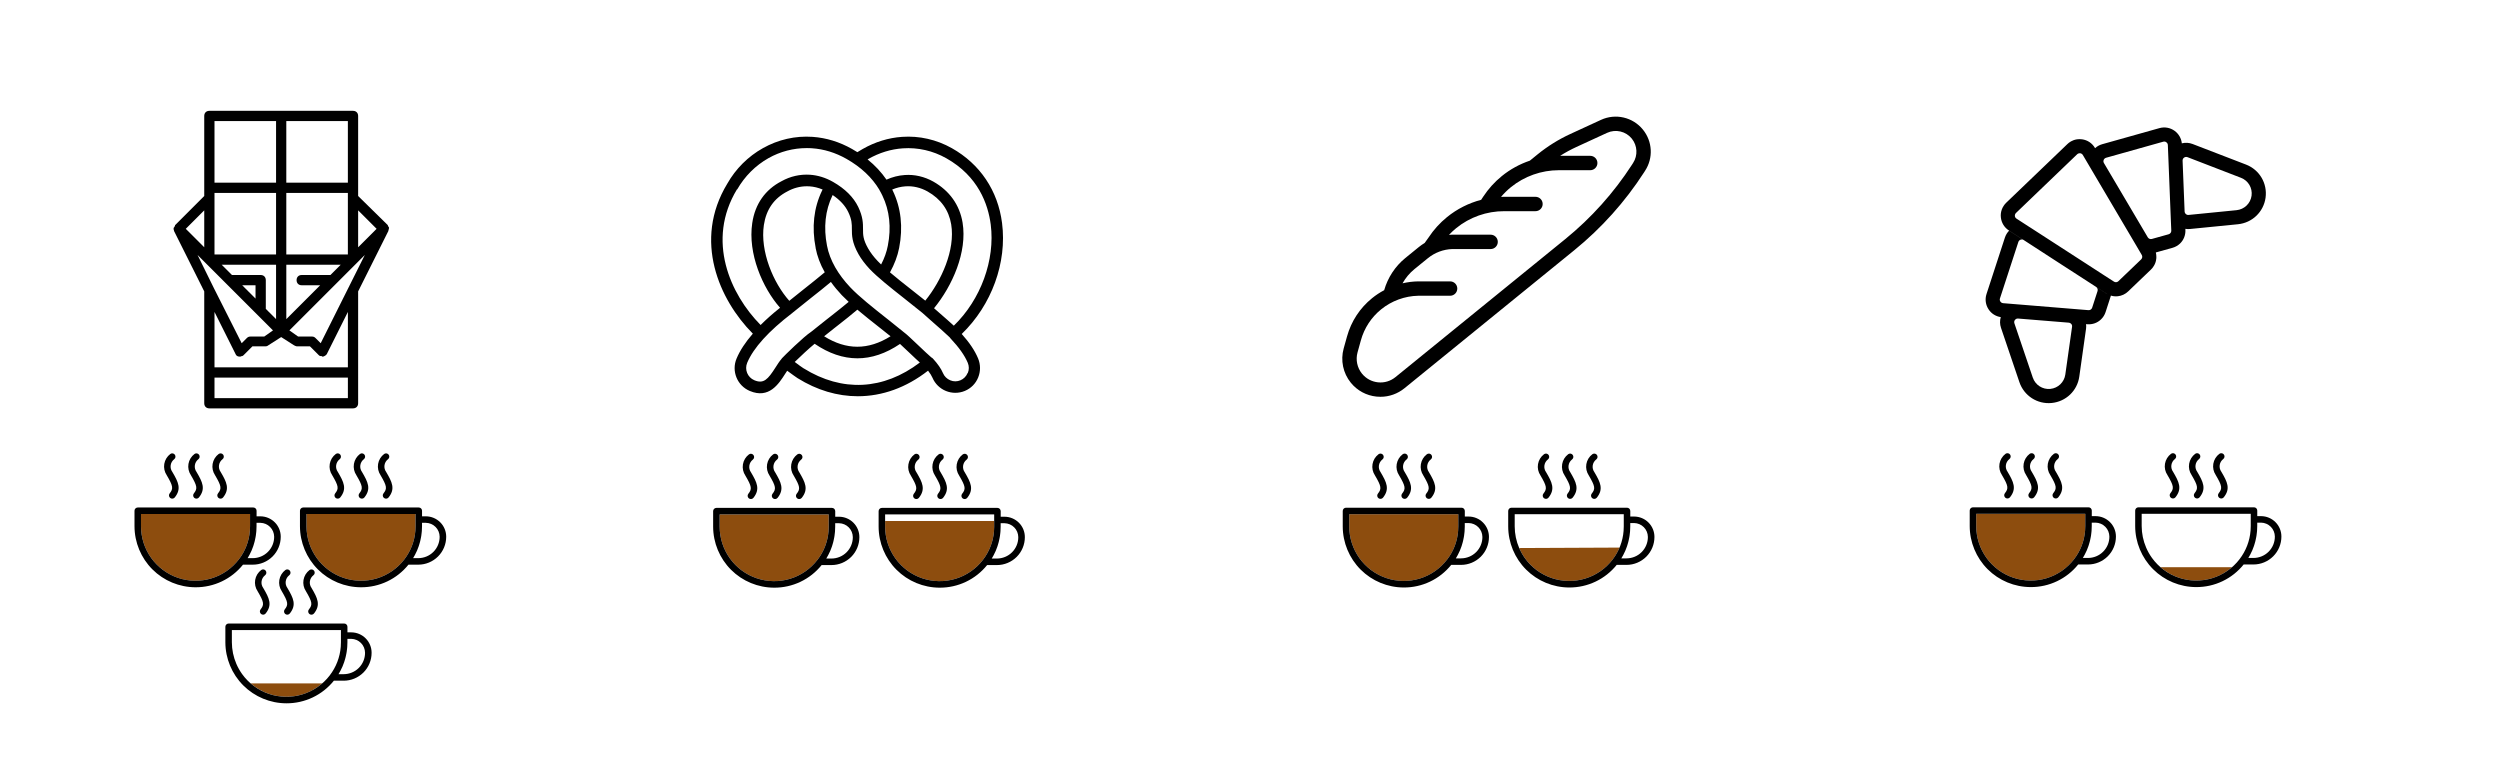 <?xml version="1.0" encoding="utf-8"?>
<!-- Generator: Adobe Illustrator 24.0.2, SVG Export Plug-In . SVG Version: 6.00 Build 0)  -->
<svg version="1.1" xmlns="http://www.w3.org/2000/svg" xmlns:xlink="http://www.w3.org/1999/xlink" x="0px" y="0px"
	 viewBox="0 0 1370.07 425.29" style="enable-background:new 0 0 1370.07 425.29;" xml:space="preserve">
<style type="text/css">
	.st0{fill:#FFFFFF;}
	.st1{fill:#8D4D0E;}
</style>
<g id="Capa_2">
	<rect x="-13" y="-19.14" class="st0" width="1404" height="468.64"/>
</g>
<g id="Capa_1">
	<path d="M527.05,183.03c16.42-15.86,24.9-39.14,22.1-60.81c-2.27-17.74-12.06-32.33-27.52-41.02c-8.39-4.72-17.82-6.86-27.26-6.2
		c-7.47,0.52-14.76,2.75-21.58,6.64c-1.01,0.57-1.97,1.14-2.93,1.75c-0.96-0.61-1.92-1.18-2.93-1.75
		c-6.86-3.89-14.11-6.11-21.58-6.64c-9.48-0.66-18.87,1.48-27.26,6.2c-8.13,4.54-14.9,11.31-19.53,19.48
		c-18.87,31.15-4.33,63.65,13.89,82.04c0,0.04,0.09,0.09,0.13,0.13c-4.11,4.72-7.08,9.26-8.91,13.63c-2.93,6.9,0.35,14.9,7.25,17.78
		c10.53,4.46,15.86-3.89,19.39-9.43c0.35-0.57,0.74-1.14,1.09-1.66c2.49,1.83,4.72,3.45,5.68,4.06c10.66,6.64,21.88,9.92,33.03,9.92
		c13.32,0,26.51-4.68,38.49-14.02c1.14,1.44,1.92,2.75,2.4,3.84c2.93,6.9,10.88,10.13,17.78,7.25c3.36-1.4,5.94-4.02,7.29-7.38
		c1.35-3.36,1.35-7.03-0.04-10.4C534.26,192.2,531.33,187.79,527.05,183.03L527.05,183.03z M475.89,87.1
		c6.03-3.41,12.36-5.37,18.92-5.81c8.21-0.57,16.47,1.31,23.76,5.42c17.56,9.87,22.93,25.2,24.38,36.35
		c2.49,19.39-5.46,41.15-20.23,55.43c-1.88-1.75-4.59-4.11-8.39-7.43c-0.92-0.79-1.75-1.53-2.45-2.14
		c10-12.23,18.3-30.75,15.64-46.92c-1.62-9.7-7.16-17.47-16.07-22.5c-4.85-2.71-10.27-3.98-15.64-3.58c-3.41,0.22-6.77,1.09-10,2.53
		c-2.8-4.06-6.25-7.78-10.35-11.09c0.17-0.09,0.3-0.17,0.48-0.26L475.89,87.1z M489.26,104.48c0,0-0.17-0.39-0.3-0.61
		c2.36-1,4.76-1.57,7.21-1.75c4.19-0.31,8.39,0.7,12.14,2.8c7.3,4.11,11.66,10.18,12.97,18.04c2.32,14.07-5.42,30.97-14.2,41.8
		c-2.66-2.14-5.33-4.28-7.99-6.33c-4.06-3.19-7.99-6.29-11.36-9.17c2.45-4.41,4.15-8.91,5.02-13.37
		C494.98,124.49,493.8,113.92,489.26,104.48L489.26,104.48z M403.99,103.83c4.11-7.21,10.05-13.15,17.17-17.17
		c6.46-3.63,13.63-5.5,20.92-5.5c0.96,0,1.92,0,2.88,0.09c6.55,0.44,12.89,2.4,18.92,5.81c7.99,4.54,14.02,10.22,18.04,16.95
		c0,0,0.04,0.17,0.09,0.22c0.57,0.96,1.09,1.97,1.57,2.97c3.93,8.17,4.94,17.43,2.97,27.48c-0.66,3.41-1.88,6.86-3.67,10.27
		c-0.66-0.66-1.31-1.27-1.88-1.88c-2.18-2.27-3.93-4.63-5.24-6.9c-2.84-4.98-2.8-7.6-2.8-10.62c0-3.1,0-6.64-2.62-12.14
		c-2.58-5.33-7.21-9.96-13.8-13.72c-4.06-2.32-8.3-3.63-12.67-3.93c-5.37-0.35-10.79,0.87-15.55,3.54
		c-8.95,4.59-14.55,12.54-16.07,22.98c-2.49,16.64,5.64,35.52,15.25,46.39c-4.02,3.19-7.56,6.33-10.66,9.44
		c-16.6-16.77-29.97-46.3-12.93-74.39L403.99,103.83z M446.97,135.85c0.87,4.5,2.53,9,5.02,13.37c-3.36,2.84-7.25,5.9-11.36,9.17
		c-2.66,2.1-5.42,4.28-8.08,6.46c-8.78-9.83-16.07-27.17-13.93-41.54c1.27-8.47,5.55-14.63,12.84-18.39
		c3.36-1.88,7.03-2.84,10.7-2.84c0.48,0,0.96,0,1.44,0.04c2.45,0.17,4.85,0.74,7.21,1.75c-0.09,0.17-0.17,0.39-0.31,0.61
		c-4.54,9.44-5.72,20.01-3.49,31.41L446.97,135.85z M428.41,196.57l-0.09,0.09c-1.18,1.35-2.23,3.01-3.32,4.72
		c-4.15,6.51-6.51,9.17-11.62,6.99c-3.71-1.57-5.46-5.85-3.89-9.57c3.45-8.21,11.75-17.34,24.64-27.21h0.09v-0.09
		c3.41-2.8,6.86-5.55,10.35-8.3c3.84-3.01,7.51-5.94,10.79-8.69c1.75,2.49,3.76,4.89,5.98,7.25c1.14,1.18,2.4,2.4,3.76,3.67
		c-3.01,2.53-6.2,5.02-9.74,7.82l-2.45,1.92c-2.8,2.18-5.64,4.46-8.39,6.68c-4.06,2.62-14.81,13.19-16.12,14.63L428.41,196.57z
		 M469.86,169.7c3.8,3.23,8.04,6.55,12.41,10l0.44,0.35c1.79,1.4,3.58,2.8,5.33,4.24c-12.23,7.64-24.2,7.64-36.39,0
		c1.7-1.35,3.45-2.75,5.15-4.11l2.45-1.92C463.14,175.21,466.54,172.54,469.86,169.7L469.86,169.7z M440.38,201.86
		c-0.79-0.48-3.06-2.14-4.85-3.5c3.01-2.93,7.99-7.6,10.92-9.96c15.55,10.61,31.23,10.61,46.78,0.09c1.53,1.4,3.89,3.63,5.77,5.42
		c2.1,2.01,3.76,3.58,5.11,4.76c-19.96,15.16-42.55,16.34-63.69,3.19L440.38,201.86z M530.28,204.43c-0.74,1.79-2.14,3.23-3.93,3.98
		c-1.79,0.74-3.8,0.79-5.59,0c-1.79-0.74-3.23-2.14-3.98-3.93c-1-2.36-2.75-4.94-5.46-7.91c-0.26-0.3-0.57-0.52-0.92-0.7
		c-1.05-0.83-4.54-4.15-7.12-6.6c-4.06-3.84-6.38-6.07-7.95-7.21c-2.88-2.36-5.81-4.67-8.69-6.99l-0.39-0.3
		c-7.91-6.25-15.42-12.19-20.27-17.3c-3.32-3.5-6.11-7.21-8.26-10.96c-2.23-3.93-3.76-7.91-4.5-11.88
		c-1.97-10.05-0.96-19.31,2.97-27.48l0.13-0.26c4.02,2.71,6.86,5.81,8.52,9.26c2.01,4.19,2.01,6.6,2.01,9.39
		c0,3.41,0,7.3,3.63,13.76c1.53,2.71,3.63,5.46,6.12,8.13c4.33,4.54,11.31,10.09,18.74,15.94c3.36,2.62,6.77,5.33,10.13,8.08
		c0.48,0.48,1.53,1.4,4.8,4.28c3.15,2.75,8.91,7.82,10.18,9.13c0.13,0.22,0.31,0.44,0.48,0.61c4.63,4.94,7.73,9.3,9.44,13.37
		c0.74,1.79,0.79,3.76,0,5.59L530.28,204.43z"/>
	<path d="M213.14,125.4v-0.28v-0.56c0,0,0-0.28-0.28-0.28c0-0.28-0.28-0.28-0.28-0.56v-0.28l-16.31-16.02V63.55
		c0-1.69-1.12-2.81-2.81-2.81h-78.72c-1.69,0-2.81,1.12-2.81,2.81v43.86L95.9,123.44v0.28c0,0.28-0.28,0.28-0.28,0.56
		c0,0,0,0.28-0.28,0.28c-0.28,0.56-0.28,1.12,0,1.69v0.28l16.59,33.17v61.29c0,1.69,1.12,2.81,2.81,2.81h78.72
		c1.69,0,2.81-1.12,2.81-2.81V159.7l16.59-33.17v-0.28C212.85,125.97,213.14,125.68,213.14,125.4z M206.39,125.4l-10.12,10.12
		v-20.24L206.39,125.4z M117.55,105.72h33.74v33.74h-33.74V105.72z M181.09,150.71h-15.74c-1.69,0-2.81,1.12-2.81,2.81
		s1.12,2.81,2.81,2.81h10.12l-18.56,18.56v-29.8h29.8L181.09,150.71z M132.73,156.33h7.31v7.31L132.73,156.33z M142.85,150.71
		h-15.74l-5.62-5.62h29.8v29.8l-5.62-5.62v-15.74C145.66,151.83,144.54,150.71,142.85,150.71z M190.64,139.46h-33.74v-33.74h33.74
		V139.46z M190.64,100.1h-33.74V66.36h33.74V100.1z M151.29,66.36v33.74h-33.74V66.36H151.29z M111.93,135.52l-10.12-10.12
		l10.12-10.12V135.52z M112.77,144.24l36.83,36.83l-4.78,3.37h-7.59c-0.84,0-1.41,0.28-1.97,0.84l-2.81,2.81l-15.18-30.08l-9-18.27
		L112.77,144.24z M190.65,218.18h-73.1v-11.25h73.1V218.18z M190.65,201.31h-73.1v-30.36L129.08,194c0.28,0.84,1.12,1.41,1.97,1.41
		h0.56c0.28,0,0.56,0,0.84-0.28h0.28c0.28,0,0.56-0.28,0.84-0.56l4.78-4.78h7.31c0.56,0,1.12-0.28,1.41-0.56l7.03-4.5l7.03,4.5
		c0.56,0.28,1.12,0.56,1.41,0.56h7.31l4.78,4.78c0.28,0.28,0.56,0.56,1.12,0.56h0.28c0.28,0,0.28,0,0.56,0.28h0.56
		c0.84-0.28,1.69-0.84,1.97-1.41l11.53-23.05V201.31z M190.93,157.73l-15.18,30.36l-2.81-2.81c-0.56-0.56-1.12-0.84-1.97-0.84h-7.59
		l-4.78-3.37l41.33-41.33L190.93,157.73z"/>
	<path d="M900.36,71.02c-5.54-6.82-14.98-9.01-22.96-5.34l-16.85,7.76c-6.4,2.95-12.43,6.7-17.9,11.15l-4.24,3.45
		c-5.56,1.88-10.79,4.73-15.39,8.47c-3.95,3.21-7.36,6.99-10.16,11.24l-1.15,1.75c-6.79,1.78-13.19,5-18.7,9.47
		c-3.93,3.19-7.33,6.95-10.11,11.18l-2.14,2.99c-1.1,0.68-2.17,1.41-3.17,2.22l-7.43,6.04c-5.57,4.53-9.62,10.74-11.59,17.63
		c-2.34,1.24-4.58,2.71-6.65,4.39c-6.67,5.42-11.41,12.66-13.71,20.94l-1.84,6.61c-1.81,6.51-0.34,13.53,3.92,18.77
		c3.52,4.33,8.52,7.03,14.07,7.6c0.73,0.08,1.46,0.11,2.18,0.11c4.78,0,9.38-1.63,13.14-4.68l93.07-75.65
		c14.92-12.13,27.78-26.47,38.21-42.62l0.6-0.94C906.12,86.57,905.63,77.5,900.36,71.02L900.36,71.02z M894.98,89.31l-0.6,0.94
		c-9.99,15.45-22.29,29.17-36.57,40.78l-93.07,75.65c-2.7,2.19-6.09,3.21-9.55,2.85c-3.46-0.36-6.57-2.04-8.77-4.74
		c-2.66-3.27-3.57-7.64-2.44-11.7l1.83-6.61c1.86-6.7,5.7-12.56,11.09-16.94c5.75-4.67,12.99-7.32,20.32-7.46l17.48,0
		c2.17,0,3.94-1.76,3.94-3.94s-1.76-3.94-3.94-3.94l-17.55,0c-2.88,0.05-5.73,0.42-8.52,1.06c1.67-2.95,3.86-5.61,6.51-7.76
		l7.43-6.04c3.73-3.03,8.43-4.8,13.24-4.97h21.09c2.17,0,3.94-1.76,3.94-3.94c0-2.17-1.76-3.94-3.94-3.94h-21.16
		c-0.04,0-0.09,0-0.13,0c-0.51,0.02-1.02,0.07-1.53,0.11c1.23-1.29,2.52-2.53,3.91-3.66c7.45-6.06,16.78-9.37,26.45-9.33h17.05
		c2.17,0,3.94-1.76,3.94-3.94c0-2.17-1.76-3.94-3.94-3.94h-17.04h-0.18c-0.56,0-1.11,0.02-1.66,0.04c1.64-1.92,3.42-3.7,5.38-5.29
		c7.41-6.02,16.74-9.33,26.3-9.33h0.15h17.05c2.17,0,3.94-1.76,3.94-3.94s-1.76-3.94-3.94-3.94H855c2.84-1.8,5.8-3.41,8.86-4.82
		l16.85-7.76c4.71-2.17,10.29-0.87,13.55,3.15C897.37,79.81,897.66,85.17,894.98,89.31L894.98,89.31z"/>
	<path d="M1230.9,90.2l-29.31-11.29c-1.91-0.73-3.96-0.84-5.89-0.36c-0.28-2.74-1.71-5.21-3.96-6.85c-2.41-1.74-5.45-2.29-8.33-1.48
		l-31.34,8.81c-1.47,0.42-2.78,1.13-3.86,2.13c-0.02,0.01-0.04,0.01-0.05,0.04l-0.06-0.1c-1.51-2.61-4.07-4.34-7.05-4.75
		c-0.88-0.12-1.74-0.12-2.6-0.02c-0.29,0.04-0.56,0.08-0.85,0.14c-0.36,0.07-0.73,0.18-1.08,0.3c-0.44,0.15-0.86,0.35-1.27,0.57
		c-0.21,0.09-0.43,0.21-0.63,0.35c-0.59,0.35-1.13,0.79-1.65,1.28l-33.55,32.17c-0.26,0.25-0.49,0.52-0.72,0.79l-0.02,0.01
		c-0.23,0.28-0.43,0.58-0.63,0.88c-0.21,0.32-0.39,0.63-0.56,0.95c-0.15,0.32-0.3,0.66-0.43,0.99c-0.5,1.36-0.71,2.84-0.54,4.34
		c0.3,2.98,1.91,5.61,4.44,7.23l0.1,0.07l7.74,5.01c0.08,0.05,0.18,0.1,0.26,0.15l20.29,13.16l9.17,5.92l2.92,1.89l12.87,8.32
		c0.19,0.14,0.39,0.25,0.6,0.36c-0.21-0.09-0.4-0.2-0.59-0.32l-1.83-1.19l-3.78-2.44c0.74,0.47,1.08,1.42,0.8,2.25l-2.95,9.11
		c-0.28,0.88-1.12,1.44-2.05,1.36l-9.62-0.79l-28.6-2.34l-8.56-0.7c-0.82-0.08-1.27-0.59-1.48-0.88c-0.19-0.3-0.48-0.91-0.23-1.7
		l10.09-30.96c0.12-0.37,0.31-0.62,0.51-0.81c0.24-0.25,0.52-0.37,0.72-0.44c0.27-0.1,0.76-0.21,1.33,0l-7.63-4.93
		c-1.04,1.04-1.82,2.34-2.3,3.78l-10.09,30.96c-0.91,2.84-0.5,5.9,1.16,8.39c1.52,2.32,3.93,3.83,6.67,4.23
		c-0.57,1.9-0.54,3.95,0.12,5.88l10.08,29.75c2.54,7.49,9.82,12.2,17.7,11.43c3.91-0.38,7.42-2.06,10.1-4.62
		c2.67-2.56,4.49-5.98,5.03-9.87l3.69-26.16c0.12-0.86,0.12-1.72,0.01-2.56l0.64,0.06c2.88,0.24,5.59-0.76,7.55-2.66
		c1.13-1.07,2.01-2.45,2.52-4.02l2.91-9l0.01-0.02c0.3,0.1,0.62,0.19,0.94,0.24c0.29,0.06,0.59,0.12,0.88,0.13
		c0.08,0.01,0.17,0.02,0.25,0.01c0.59,0.05,1.18,0.03,1.75-0.03c2.06-0.22,4.05-1.13,5.63-2.65l12.47-11.95
		c0.68-0.63,1.2-1.34,1.65-2.1c0.15-0.26,0.29-0.51,0.41-0.76l0.01-0.03c0.26-0.54,0.47-1.09,0.61-1.67
		c0.04-0.16,0.08-0.34,0.12-0.53l-0.01-0.02c0.08-0.36,0.14-0.7,0.17-1.08c0.02-0.23,0.04-0.46,0.02-0.68
		c0.01-0.84-0.09-1.69-0.28-2.52l0.02-0.01l9.09-2.53c1.59-0.44,3-1.27,4.13-2.34c1.97-1.88,3.08-4.56,2.96-7.44l-0.02-0.63
		c0.83,0.14,1.67,0.17,2.52,0.09l26.32-2.61c3.9-0.4,7.39-2.07,10.06-4.63c2.67-2.56,4.51-6.01,5.05-9.9
		C1242.67,100.52,1238.28,93.05,1230.9,90.2L1230.9,90.2z M1135.55,179.07l-3.7,26.18c-0.59,4.21-3.97,7.46-8.21,7.88
		c-4.28,0.42-8.23-2.14-9.62-6.21l-10.08-29.75c-0.29-0.88,0.07-1.54,0.32-1.85c0.04-0.05,0.11-0.15,0.19-0.21
		c0.29-0.28,0.74-0.57,1.42-0.54c0.04-0.01,0.06,0,0.1,0l27.78,2.26c0.03,0.01,0.04,0.01,0.07,0.02c0.7,0.08,1.11,0.48,1.32,0.72
		c0.11,0.12,0.24,0.32,0.33,0.6C1135.55,178.39,1135.6,178.7,1135.55,179.07L1135.55,179.07z M1173.42,142.14l-12.47,11.95
		l-0.01,0.03c-0.68,0.63-1.67,0.71-2.43,0.23l-0.01-0.02l-5.58-3.59l-8.72-5.65l-31.72-20.51l-0.18-0.1l-7.21-4.67
		c-0.69-0.45-0.86-1.1-0.88-1.46c-0.02-0.18-0.02-0.46,0.08-0.75c0.01-0.08,0.05-0.16,0.08-0.23c0.03-0.09,0.06-0.16,0.11-0.22
		c0.07-0.15,0.18-0.29,0.32-0.42l33.55-32.19c0.11-0.1,0.23-0.2,0.35-0.27c0.07-0.04,0.12-0.06,0.17-0.08
		c0.26-0.13,0.51-0.18,0.73-0.2c0.15-0.03,0.3-0.02,0.41,0c0.36,0.04,1.02,0.23,1.44,0.94l4.4,7.46l18.19,30.84l2.72,4.61l3.63,6.15
		l2.26,3.85l1.1,1.88C1174.21,140.51,1174.07,141.49,1173.42,142.14L1173.42,142.14z M1189.51,116.22l0.25,6.22l0.17,3.94
		c0.04,0.92-0.55,1.74-1.44,2l-9.21,2.57c-0.84,0.23-1.73-0.1-2.2-0.83c-0.01-0.02-0.04-0.05-0.04-0.07l-9.26-15.69l-14.76-24.99
		c-0.09-0.13-0.13-0.26-0.17-0.37c-0.21-0.58-0.08-1.08,0.03-1.36c0.08-0.19,0.22-0.47,0.47-0.7c0.2-0.19,0.48-0.37,0.83-0.48
		l31.35-8.81c0.8-0.22,1.4,0.09,1.7,0.32c0.28,0.21,0.77,0.68,0.81,1.49l0.36,8.9L1189.51,116.22z M1233.92,107.28
		c-0.59,4.23-3.97,7.47-8.21,7.9l-26.3,2.61c-0.75,0.08-1.25-0.25-1.49-0.47c-0.21-0.19-0.59-0.61-0.67-1.25
		c0-0.06-0.01-0.1-0.02-0.16l-1.11-27.85c-0.01-0.02,0.01-0.04,0-0.06c-0.01-0.9,0.5-1.4,0.83-1.62c0.31-0.23,0.98-0.57,1.85-0.25
		l29.31,11.31C1232.12,98.98,1234.51,103.03,1233.92,107.28L1233.92,107.28z"/>
	<g>
		<g>
			<path d="M410.11,270.61L410.11,270.61c-0.61,0.77-0.48,1.89,0.28,2.5c0.77,0.61,1.89,0.49,2.51-0.28
				c3.78-4.73,1.96-8.4-1.33-13.98c-0.77-1.06-1.1-2.38-0.91-3.68c0.19-1.3,0.87-2.47,1.91-3.28c0.79-0.59,0.95-1.69,0.37-2.49
				c-0.58-0.79-1.69-0.97-2.48-0.39c-1.76,1.32-2.94,3.26-3.31,5.43c-0.37,2.17,0.12,4.4,1.35,6.22
				C411.98,266.6,412.21,267.99,410.11,270.61z"/>
			<path d="M423.35,270.61L423.35,270.61c-0.61,0.77-0.48,1.89,0.28,2.5c0.77,0.61,1.89,0.49,2.51-0.28
				c3.78-4.73,1.96-8.39-1.33-13.98c-0.77-1.06-1.1-2.38-0.91-3.68c0.19-1.3,0.87-2.47,1.91-3.28c0.79-0.58,0.96-1.7,0.37-2.49
				c-0.58-0.79-1.69-0.97-2.48-0.39c-1.76,1.32-2.94,3.26-3.31,5.43c-0.37,2.17,0.12,4.4,1.35,6.22
				C425.22,266.6,425.45,267.99,423.35,270.61z"/>
			<path d="M436.59,270.61L436.59,270.61c-0.61,0.77-0.49,1.89,0.28,2.51c0.77,0.61,1.89,0.49,2.51-0.28
				c3.79-4.73,1.96-8.39-1.33-13.98c-0.77-1.06-1.1-2.38-0.91-3.68c0.19-1.3,0.87-2.47,1.91-3.28c0.8-0.58,0.97-1.7,0.39-2.49
				c-0.58-0.8-1.7-0.97-2.49-0.39c-1.76,1.32-2.94,3.26-3.31,5.43c-0.37,2.17,0.12,4.39,1.35,6.22
				C438.46,266.6,438.69,267.99,436.59,270.61z"/>
			<path class="st1" d="M454.16,288.6v-6.69h-59.77v6.69c0,6.25,1.96,12.33,5.6,17.41c3.64,5.07,8.78,8.88,14.69,10.89
				s12.31,2.11,18.29,0.3s11.24-5.45,15.04-10.4l0-0.01c3.51-4.53,5.61-9.99,6.05-15.7C454.13,290.27,454.16,289.44,454.16,288.6z"
				/>
			<path d="M459.86,283.18h-2.13v-3.06c0-0.47-0.19-0.93-0.52-1.26c-0.33-0.34-0.79-0.52-1.26-0.52H392.6
				c-0.47,0-0.93,0.19-1.26,0.52c-0.34,0.33-0.52,0.79-0.52,1.26v8.48c0.01,8.87,3.54,17.37,9.81,23.65
				c6.27,6.27,14.78,9.8,23.65,9.81l0,0c4.99,0.02,9.91-1.08,14.42-3.23c4.5-2.14,8.46-5.28,11.58-9.16h5.39
				c4.05,0,7.94-1.62,10.81-4.48s4.48-6.75,4.48-10.81c0.01-2.96-1.15-5.79-3.24-7.89C465.64,284.39,462.81,283.2,459.86,283.18z
				 M448.01,306.79L448.01,306.79c-3.81,4.96-9.07,8.6-15.04,10.41s-12.37,1.71-18.29-0.3s-11.05-5.82-14.69-10.89
				c-3.64-5.08-5.6-11.16-5.6-17.41v-6.69h59.77v6.69c0,0.84-0.03,1.67-0.1,2.49C453.62,296.8,451.52,302.26,448.01,306.79z
				 M463.95,302.66c-2.2,2.2-5.18,3.43-8.29,3.44h-2.84c0.24-0.4,0.46-0.8,0.69-1.21c0.12-0.21,0.25-0.42,0.36-0.64
				c0.39-0.74,0.76-1.5,1.1-2.27c0.06-0.13,0.1-0.27,0.16-0.4c0.27-0.64,0.52-1.29,0.75-1.96c0.09-0.27,0.17-0.54,0.26-0.81
				c0.17-0.54,0.33-1.07,0.47-1.62c0.08-0.31,0.15-0.61,0.22-0.92c0.12-0.53,0.23-1.06,0.33-1.6c0.06-0.31,0.11-0.62,0.16-0.93
				c0.09-0.58,0.15-1.16,0.21-1.74c0.03-0.27,0.06-0.54,0.08-0.82c0.06-0.86,0.1-1.72,0.1-2.59v-1.85h2.13
				c2,0.04,3.91,0.86,5.31,2.28c1.41,1.42,2.2,3.34,2.22,5.34C467.38,297.48,466.15,300.46,463.95,302.66z"/>
		</g>
		<g>
			<path d="M500.79,270.61L500.79,270.61c-0.61,0.77-0.48,1.89,0.28,2.5c0.77,0.61,1.89,0.49,2.51-0.28
				c3.78-4.73,1.96-8.4-1.33-13.98c-0.77-1.06-1.1-2.38-0.91-3.68c0.19-1.3,0.87-2.47,1.91-3.28c0.79-0.59,0.95-1.69,0.37-2.49
				c-0.58-0.79-1.69-0.97-2.48-0.39c-1.76,1.32-2.94,3.26-3.31,5.43c-0.37,2.17,0.12,4.4,1.35,6.22
				C502.67,266.6,502.89,267.99,500.79,270.61z"/>
			<path d="M514.04,270.61L514.04,270.61c-0.61,0.77-0.48,1.89,0.28,2.5c0.77,0.61,1.89,0.49,2.51-0.28
				c3.78-4.73,1.96-8.39-1.33-13.98c-0.77-1.06-1.1-2.38-0.91-3.68c0.19-1.3,0.87-2.47,1.91-3.28c0.79-0.58,0.96-1.7,0.37-2.49
				c-0.58-0.79-1.69-0.97-2.48-0.39c-1.76,1.32-2.94,3.26-3.31,5.43c-0.37,2.17,0.12,4.4,1.35,6.22
				C515.91,266.6,516.13,267.99,514.04,270.61z"/>
			<path d="M527.27,270.61L527.27,270.61c-0.61,0.77-0.49,1.89,0.28,2.51c0.77,0.61,1.89,0.49,2.51-0.28
				c3.79-4.73,1.96-8.39-1.33-13.98c-0.77-1.06-1.1-2.38-0.91-3.68c0.19-1.3,0.87-2.47,1.91-3.28c0.8-0.58,0.97-1.7,0.39-2.49
				c-0.58-0.8-1.7-0.97-2.49-0.39c-1.76,1.32-2.94,3.26-3.31,5.43c-0.37,2.17,0.12,4.39,1.35,6.22
				C529.15,266.6,529.37,267.99,527.27,270.61z"/>
			<path class="st1" d="M485.07,285.51v3.09c0,6.25,1.96,12.33,5.6,17.41c3.64,5.07,8.78,8.88,14.69,10.89s12.31,2.11,18.29,0.3
				s11.24-5.45,15.04-10.4l0-0.01c3.51-4.53,5.61-9.99,6.05-15.7c0.07-0.82,0.1-1.65,0.1-2.49v-3.09"/>
			<path d="M550.54,283.18h-2.13v-3.06c0-0.47-0.19-0.93-0.52-1.26c-0.33-0.34-0.79-0.52-1.26-0.52h-63.34
				c-0.47,0-0.93,0.19-1.26,0.52c-0.34,0.33-0.52,0.79-0.52,1.26v8.48c0.01,8.87,3.54,17.37,9.81,23.65
				c6.27,6.27,14.78,9.8,23.65,9.81l0,0c4.99,0.02,9.91-1.08,14.42-3.23c4.5-2.14,8.46-5.28,11.58-9.16h5.39
				c4.05,0,7.94-1.62,10.81-4.48c2.87-2.87,4.48-6.75,4.48-10.81c0.01-2.96-1.15-5.79-3.24-7.89
				C556.32,284.39,553.49,283.2,550.54,283.18z M544.84,285.51v3.09c0,0.84-0.03,1.67-0.1,2.49c-0.44,5.71-2.55,11.17-6.05,15.7
				l0,0.01c-3.8,4.95-9.06,8.59-15.04,10.4s-12.37,1.71-18.29-0.3s-11.05-5.82-14.69-10.89c-3.64-5.08-5.6-11.16-5.6-17.41v-3.09
				 M485.07,285.51v-3.6h59.77v3.6 M554.63,302.66c-2.2,2.2-5.18,3.43-8.29,3.44h-2.84c0.24-0.4,0.46-0.8,0.69-1.21
				c0.12-0.21,0.25-0.42,0.36-0.64c0.39-0.74,0.76-1.5,1.1-2.27c0.06-0.13,0.1-0.27,0.16-0.4c0.27-0.64,0.52-1.29,0.75-1.96
				c0.09-0.27,0.17-0.54,0.26-0.81c0.17-0.54,0.33-1.07,0.47-1.62c0.08-0.31,0.15-0.61,0.22-0.92c0.12-0.53,0.23-1.06,0.33-1.6
				c0.06-0.31,0.11-0.62,0.16-0.93c0.09-0.58,0.15-1.16,0.21-1.74c0.03-0.27,0.06-0.54,0.08-0.82c0.06-0.86,0.1-1.72,0.1-2.59v-1.85
				h2.13c2,0.04,3.91,0.86,5.31,2.28c1.41,1.42,2.2,3.34,2.22,5.34C558.07,297.48,556.83,300.46,554.63,302.66z"/>
		</g>
	</g>
	<g>
		<g>
			<path d="M755.14,270.51L755.14,270.51c-0.61,0.77-0.48,1.89,0.28,2.5c0.77,0.61,1.89,0.49,2.51-0.28
				c3.78-4.73,1.96-8.4-1.33-13.98c-0.77-1.06-1.1-2.38-0.91-3.68s0.87-2.47,1.91-3.28c0.79-0.59,0.95-1.69,0.37-2.49
				c-0.58-0.79-1.69-0.97-2.48-0.39c-1.76,1.32-2.94,3.26-3.31,5.43c-0.37,2.17,0.12,4.4,1.35,6.22
				C757.02,266.49,757.24,267.88,755.14,270.51z"/>
			<path d="M768.39,270.51L768.39,270.51c-0.61,0.77-0.48,1.89,0.28,2.5c0.77,0.61,1.89,0.49,2.51-0.28
				c3.78-4.73,1.96-8.39-1.33-13.98c-0.77-1.06-1.1-2.38-0.91-3.68s0.87-2.47,1.91-3.28c0.79-0.58,0.96-1.7,0.37-2.49
				c-0.58-0.79-1.69-0.97-2.48-0.39c-1.76,1.32-2.94,3.26-3.31,5.43c-0.37,2.17,0.12,4.4,1.35,6.22
				C770.26,266.49,770.48,267.89,768.39,270.51z"/>
			<path d="M781.63,270.51L781.63,270.51c-0.61,0.77-0.49,1.89,0.28,2.51c0.77,0.61,1.89,0.49,2.51-0.28
				c3.79-4.73,1.96-8.39-1.33-13.98c-0.77-1.06-1.1-2.38-0.91-3.68c0.19-1.3,0.87-2.47,1.91-3.28c0.8-0.58,0.97-1.7,0.39-2.49
				c-0.58-0.8-1.7-0.97-2.49-0.39c-1.76,1.32-2.94,3.26-3.31,5.43c-0.37,2.17,0.12,4.39,1.35,6.22
				C783.5,266.49,783.72,267.89,781.63,270.51z"/>
			<path class="st1" d="M799.19,288.5v-6.69h-59.77v6.69c0,6.25,1.96,12.33,5.6,17.41c3.64,5.07,8.78,8.88,14.69,10.89
				c5.91,2.01,12.31,2.11,18.29,0.3s11.24-5.45,15.04-10.4l0-0.01c3.51-4.53,5.61-9.99,6.05-15.7
				C799.16,290.16,799.19,289.33,799.19,288.5z"/>
			<path d="M804.89,283.08h-2.13v-3.06c0-0.47-0.19-0.93-0.52-1.26s-0.79-0.52-1.26-0.52h-63.34c-0.47,0-0.93,0.19-1.26,0.52
				c-0.34,0.34-0.52,0.79-0.52,1.26v8.48c0.01,8.87,3.54,17.37,9.81,23.65c6.27,6.27,14.78,9.8,23.65,9.81l0,0
				c4.99,0.02,9.91-1.08,14.41-3.23c4.5-2.14,8.46-5.28,11.58-9.16h5.39c4.05,0,7.94-1.62,10.81-4.48
				c2.87-2.87,4.48-6.75,4.48-10.81c0.01-2.96-1.15-5.79-3.24-7.89C810.67,284.28,807.84,283.09,804.89,283.08z M793.04,306.68
				L793.04,306.68c-3.81,4.96-9.07,8.6-15.04,10.41s-12.37,1.71-18.29-0.3c-5.91-2.01-11.05-5.82-14.69-10.89
				c-3.64-5.08-5.6-11.16-5.6-17.41v-6.69h59.77v6.69c0,0.84-0.03,1.67-0.1,2.49C798.65,296.7,796.55,302.15,793.04,306.68z
				 M808.98,302.56c-2.2,2.2-5.18,3.43-8.29,3.44h-2.84c0.24-0.4,0.46-0.8,0.69-1.21c0.12-0.21,0.25-0.42,0.36-0.64
				c0.39-0.74,0.76-1.5,1.1-2.27c0.06-0.13,0.1-0.27,0.16-0.4c0.27-0.64,0.52-1.29,0.75-1.96c0.09-0.27,0.17-0.54,0.26-0.81
				c0.17-0.54,0.33-1.07,0.47-1.62c0.08-0.31,0.15-0.61,0.22-0.92c0.12-0.53,0.23-1.06,0.33-1.6c0.06-0.31,0.11-0.62,0.16-0.93
				c0.09-0.58,0.15-1.16,0.21-1.74c0.03-0.27,0.06-0.54,0.08-0.82c0.06-0.86,0.1-1.72,0.1-2.59v-1.85h2.13
				c2,0.04,3.91,0.86,5.31,2.28c1.41,1.42,2.2,3.34,2.22,5.34C812.42,297.38,811.18,300.36,808.98,302.56z"/>
		</g>
		<g>
			<path d="M845.83,270.51L845.83,270.51c-0.61,0.77-0.48,1.89,0.28,2.5c0.77,0.61,1.89,0.49,2.51-0.28
				c3.78-4.73,1.96-8.4-1.33-13.98c-0.77-1.06-1.1-2.38-0.91-3.68s0.87-2.47,1.91-3.28c0.79-0.59,0.95-1.69,0.37-2.49
				c-0.58-0.79-1.69-0.97-2.48-0.39c-1.76,1.32-2.94,3.26-3.31,5.43c-0.37,2.17,0.12,4.4,1.35,6.22
				C847.7,266.49,847.93,267.88,845.83,270.51z"/>
			<path d="M859.07,270.51L859.07,270.51c-0.61,0.77-0.48,1.89,0.28,2.5c0.77,0.61,1.89,0.49,2.51-0.28
				c3.78-4.73,1.96-8.39-1.33-13.98c-0.77-1.06-1.1-2.38-0.91-3.68s0.87-2.47,1.91-3.28c0.79-0.58,0.96-1.7,0.37-2.49
				c-0.58-0.79-1.69-0.97-2.48-0.39c-1.76,1.32-2.94,3.26-3.31,5.43c-0.37,2.17,0.12,4.4,1.35,6.22
				C860.94,266.49,861.17,267.89,859.07,270.51z"/>
			<path d="M872.31,270.51L872.31,270.51c-0.61,0.77-0.49,1.89,0.28,2.51c0.77,0.61,1.89,0.49,2.51-0.28
				c3.79-4.73,1.96-8.39-1.33-13.98c-0.77-1.06-1.1-2.38-0.91-3.68c0.19-1.3,0.87-2.47,1.91-3.28c0.8-0.58,0.97-1.7,0.39-2.49
				c-0.58-0.8-1.7-0.97-2.49-0.39c-1.76,1.32-2.94,3.26-3.31,5.43c-0.37,2.17,0.12,4.39,1.35,6.22
				C874.18,266.49,874.41,267.89,872.31,270.51z"/>
			<path class="st1" d="M832.56,300.34c0.84,1.95,1.9,3.81,3.15,5.56c3.64,5.07,8.78,8.88,14.69,10.89
				c5.91,2.01,12.31,2.11,18.29,0.3s11.24-5.45,15.04-10.4l0-0.01c1.57-2.03,2.86-4.25,3.85-6.59"/>
			<path d="M895.57,283.08h-2.13v-3.06c0-0.47-0.19-0.93-0.52-1.26s-0.79-0.52-1.26-0.52h-63.34c-0.47,0-0.93,0.19-1.26,0.52
				c-0.34,0.34-0.52,0.79-0.52,1.26v8.48c0.01,8.87,3.54,17.37,9.81,23.65c6.27,6.27,14.78,9.8,23.65,9.81l0,0
				c4.99,0.02,9.91-1.08,14.42-3.23c4.5-2.14,8.46-5.28,11.58-9.16h5.39c4.05,0,7.94-1.62,10.81-4.48
				c2.87-2.87,4.48-6.75,4.48-10.81c0.01-2.96-1.15-5.79-3.24-7.89C901.36,284.28,898.53,283.09,895.57,283.08z M832.56,300.34
				c-1.61-3.72-2.45-7.75-2.46-11.85v-6.69h59.77v6.69c0,0.84-0.03,1.67-0.1,2.49c-0.44,5.71-2.55,11.17-6.05,15.7l0,0.01
				c-3.8,4.95-9.06,8.59-15.04,10.4s-12.37,1.71-18.29-0.3c-5.91-2.01-11.05-5.82-14.69-10.89
				C834.46,304.16,833.4,302.29,832.56,300.34 M899.67,302.56c-2.2,2.2-5.18,3.43-8.29,3.44h-2.84c0.24-0.4,0.46-0.8,0.69-1.21
				c0.12-0.21,0.25-0.42,0.36-0.64c0.39-0.74,0.76-1.5,1.1-2.27c0.06-0.13,0.1-0.27,0.16-0.4c0.27-0.64,0.52-1.29,0.75-1.96
				c0.09-0.27,0.17-0.54,0.26-0.81c0.17-0.54,0.33-1.07,0.47-1.62c0.08-0.31,0.15-0.61,0.22-0.92c0.12-0.53,0.23-1.06,0.33-1.6
				c0.06-0.31,0.11-0.62,0.16-0.93c0.09-0.58,0.15-1.16,0.21-1.74c0.03-0.27,0.06-0.54,0.08-0.82c0.06-0.86,0.1-1.72,0.1-2.59v-1.85
				h2.13c2,0.04,3.91,0.86,5.31,2.28c1.41,1.42,2.2,3.34,2.22,5.34C903.1,297.38,901.86,300.36,899.67,302.56z"/>
		</g>
	</g>
	<g>
		<g>
			<path d="M1098.74,270.3L1098.74,270.3c-0.61,0.77-0.48,1.89,0.28,2.5c0.77,0.61,1.89,0.49,2.51-0.28
				c3.78-4.73,1.96-8.4-1.33-13.98c-0.77-1.06-1.1-2.38-0.91-3.68s0.87-2.47,1.91-3.28c0.79-0.59,0.95-1.69,0.37-2.49
				c-0.58-0.79-1.69-0.97-2.48-0.39c-1.76,1.32-2.94,3.26-3.31,5.43c-0.37,2.17,0.12,4.4,1.35,6.22
				C1100.62,266.28,1100.84,267.67,1098.74,270.3z"/>
			<path d="M1111.99,270.3L1111.99,270.3c-0.61,0.77-0.48,1.89,0.28,2.5c0.77,0.61,1.89,0.49,2.51-0.28
				c3.78-4.73,1.96-8.39-1.33-13.98c-0.77-1.06-1.1-2.38-0.91-3.68s0.87-2.47,1.91-3.28c0.79-0.58,0.96-1.7,0.37-2.49
				c-0.58-0.79-1.69-0.97-2.48-0.39c-1.76,1.32-2.94,3.26-3.31,5.43c-0.37,2.17,0.12,4.4,1.35,6.22
				C1113.86,266.28,1114.08,267.67,1111.99,270.3z"/>
			<path d="M1125.22,270.3L1125.22,270.3c-0.61,0.77-0.49,1.89,0.28,2.51c0.77,0.61,1.89,0.49,2.51-0.28
				c3.79-4.73,1.96-8.39-1.33-13.98c-0.77-1.06-1.1-2.38-0.91-3.68c0.19-1.3,0.87-2.47,1.91-3.28c0.8-0.58,0.97-1.7,0.39-2.49
				c-0.58-0.8-1.7-0.97-2.49-0.39c-1.76,1.32-2.94,3.26-3.31,5.43c-0.37,2.17,0.12,4.39,1.35,6.22
				C1127.1,266.28,1127.32,267.67,1125.22,270.3z"/>
			<path class="st1" d="M1142.79,288.28v-6.69h-59.77v6.69c0,6.25,1.96,12.33,5.6,17.41c3.64,5.07,8.78,8.88,14.69,10.89
				s12.31,2.11,18.29,0.3s11.24-5.45,15.04-10.4l0-0.01c3.51-4.53,5.61-9.99,6.05-15.7
				C1142.76,289.95,1142.79,289.12,1142.79,288.28z"/>
			<path d="M1148.49,282.86h-2.13v-3.06c0-0.47-0.19-0.93-0.52-1.26s-0.79-0.52-1.26-0.52h-63.34c-0.47,0-0.93,0.19-1.26,0.52
				c-0.33,0.34-0.52,0.79-0.52,1.26v8.48c0.01,8.87,3.54,17.37,9.81,23.65c6.27,6.27,14.78,9.8,23.65,9.81l0,0
				c4.99,0.02,9.91-1.08,14.41-3.23c4.5-2.14,8.46-5.28,11.58-9.16h5.39c4.05,0,7.94-1.62,10.81-4.48
				c2.87-2.87,4.48-6.75,4.48-10.81c0.01-2.96-1.15-5.79-3.24-7.89C1154.27,284.07,1151.44,282.88,1148.49,282.86z M1136.64,306.47
				L1136.64,306.47c-3.81,4.96-9.07,8.6-15.04,10.41s-12.37,1.71-18.29-0.3c-5.91-2.01-11.05-5.82-14.69-10.89
				c-3.64-5.08-5.6-11.16-5.6-17.41v-6.69h59.77v6.69c0,0.84-0.03,1.67-0.1,2.49C1142.25,296.48,1140.15,301.94,1136.64,306.47z
				 M1152.58,302.34c-2.2,2.2-5.18,3.43-8.29,3.44h-2.84c0.24-0.4,0.46-0.8,0.69-1.21c0.12-0.21,0.25-0.42,0.36-0.64
				c0.39-0.74,0.76-1.5,1.1-2.27c0.06-0.13,0.1-0.27,0.16-0.4c0.27-0.64,0.52-1.29,0.75-1.96c0.09-0.27,0.17-0.54,0.26-0.81
				c0.17-0.54,0.33-1.07,0.47-1.62c0.08-0.31,0.15-0.61,0.22-0.92c0.12-0.53,0.23-1.06,0.33-1.6c0.06-0.31,0.11-0.62,0.16-0.93
				c0.09-0.58,0.15-1.16,0.21-1.74c0.03-0.27,0.06-0.54,0.08-0.82c0.06-0.86,0.1-1.72,0.1-2.59v-1.85h2.13
				c2,0.04,3.91,0.86,5.31,2.28c1.41,1.42,2.2,3.34,2.22,5.34C1156.02,297.17,1154.78,300.14,1152.58,302.34z"/>
		</g>
		<g>
			<path d="M1189.43,270.3L1189.43,270.3c-0.61,0.77-0.48,1.89,0.28,2.5c0.77,0.61,1.89,0.49,2.51-0.28
				c3.78-4.73,1.96-8.4-1.33-13.98c-0.77-1.06-1.1-2.38-0.91-3.68s0.87-2.47,1.91-3.28c0.79-0.59,0.95-1.69,0.37-2.49
				c-0.58-0.79-1.69-0.97-2.48-0.39c-1.76,1.32-2.94,3.26-3.31,5.43c-0.37,2.17,0.12,4.4,1.35,6.22
				C1191.3,266.28,1191.53,267.67,1189.43,270.3z"/>
			<path d="M1202.67,270.3L1202.67,270.3c-0.61,0.77-0.48,1.89,0.28,2.5c0.77,0.61,1.89,0.49,2.51-0.28
				c3.78-4.73,1.96-8.39-1.33-13.98c-0.77-1.06-1.1-2.38-0.91-3.68c0.19-1.3,0.87-2.47,1.91-3.28c0.79-0.58,0.96-1.7,0.37-2.49
				c-0.58-0.79-1.69-0.97-2.48-0.39c-1.76,1.32-2.94,3.26-3.31,5.43c-0.37,2.17,0.12,4.4,1.35,6.22
				C1204.54,266.28,1204.77,267.67,1202.67,270.3z"/>
			<path d="M1215.91,270.3L1215.91,270.3c-0.61,0.77-0.49,1.89,0.28,2.51c0.77,0.61,1.89,0.49,2.51-0.28
				c3.79-4.73,1.96-8.39-1.33-13.98c-0.77-1.06-1.1-2.38-0.91-3.68c0.19-1.3,0.87-2.47,1.91-3.28c0.8-0.58,0.97-1.7,0.39-2.49
				c-0.58-0.8-1.7-0.97-2.49-0.39c-1.76,1.32-2.94,3.26-3.31,5.43c-0.37,2.17,0.12,4.39,1.35,6.22
				C1217.78,266.28,1218.01,267.67,1215.91,270.3z"/>
			<path class="st1" d="M1183.99,310.84c2.91,2.53,6.31,4.49,10,5.74c5.91,2.01,12.31,2.11,18.29,0.3c4.05-1.23,7.77-3.3,10.94-6.04
				"/>
			<path d="M1239.17,282.86h-2.13v-3.06c0-0.47-0.19-0.93-0.52-1.26s-0.79-0.52-1.26-0.52h-63.34c-0.47,0-0.93,0.19-1.26,0.52
				c-0.33,0.34-0.52,0.79-0.52,1.26v8.48c0.01,8.87,3.54,17.37,9.81,23.65c6.27,6.27,14.78,9.8,23.65,9.81l0,0
				c4.99,0.02,9.91-1.08,14.41-3.23c4.5-2.14,8.46-5.28,11.58-9.16h5.39c4.05,0,7.94-1.62,10.81-4.48
				c2.87-2.87,4.48-6.75,4.48-10.81c0.01-2.96-1.15-5.79-3.24-7.89C1244.95,284.07,1242.13,282.88,1239.17,282.86z M1176.16,300.13
				c-1.61-3.72-2.45-7.75-2.46-11.85v-6.69h59.77v6.69c0,0.84-0.03,1.67-0.1,2.49c-0.44,5.71-2.55,11.17-6.05,15.7l0,0.01
				c-3.8,4.95-9.06,8.59-15.04,10.4s-12.37,1.71-18.29-0.3c-5.91-2.01-11.05-5.82-14.69-10.89
				C1178.05,303.95,1177,302.08,1176.16,300.13 M1243.27,302.34c-2.2,2.2-5.18,3.43-8.29,3.44h-2.84c0.24-0.4,0.46-0.8,0.69-1.21
				c0.12-0.21,0.25-0.42,0.36-0.64c0.39-0.74,0.76-1.5,1.1-2.27c0.06-0.13,0.1-0.27,0.16-0.4c0.27-0.64,0.52-1.29,0.75-1.96
				c0.09-0.27,0.17-0.54,0.26-0.81c0.17-0.54,0.33-1.07,0.47-1.62c0.08-0.31,0.15-0.61,0.22-0.92c0.12-0.53,0.23-1.06,0.33-1.6
				c0.06-0.31,0.11-0.62,0.16-0.93c0.09-0.58,0.15-1.16,0.21-1.74c0.03-0.27,0.06-0.54,0.08-0.82c0.06-0.86,0.1-1.72,0.1-2.59v-1.85
				h2.13c2,0.04,3.91,0.86,5.31,2.28c1.41,1.42,2.2,3.34,2.22,5.34C1246.7,297.17,1245.46,300.14,1243.27,302.34z"/>
		</g>
	</g>
	<g>
		<g>
			<path d="M92.99,270.39L92.99,270.39c-0.61,0.77-0.48,1.89,0.28,2.5c0.77,0.61,1.89,0.49,2.51-0.28c3.78-4.73,1.96-8.4-1.33-13.98
				c-0.77-1.06-1.1-2.38-0.91-3.68c0.19-1.3,0.87-2.47,1.91-3.28c0.79-0.59,0.95-1.69,0.37-2.49c-0.58-0.79-1.69-0.97-2.48-0.39
				c-1.76,1.32-2.94,3.26-3.31,5.43c-0.37,2.17,0.12,4.4,1.35,6.22C94.87,266.38,95.09,267.77,92.99,270.39z"/>
			<path d="M106.24,270.39L106.24,270.39c-0.61,0.77-0.48,1.89,0.28,2.5c0.77,0.61,1.89,0.49,2.51-0.28
				c3.78-4.73,1.96-8.39-1.33-13.98c-0.77-1.06-1.1-2.38-0.91-3.68c0.19-1.3,0.87-2.47,1.91-3.28c0.79-0.58,0.96-1.7,0.37-2.49
				c-0.58-0.79-1.69-0.97-2.48-0.39c-1.76,1.32-2.94,3.26-3.31,5.43c-0.37,2.17,0.12,4.4,1.35,6.22
				C108.11,266.38,108.33,267.77,106.24,270.39z"/>
			<path d="M119.47,270.39L119.47,270.39c-0.61,0.77-0.49,1.89,0.28,2.51c0.77,0.61,1.89,0.49,2.51-0.28
				c3.79-4.73,1.96-8.39-1.33-13.98c-0.77-1.06-1.1-2.38-0.91-3.68c0.19-1.3,0.87-2.47,1.91-3.28c0.8-0.58,0.97-1.7,0.39-2.49
				c-0.58-0.8-1.7-0.97-2.49-0.39c-1.76,1.32-2.94,3.26-3.31,5.43c-0.37,2.17,0.12,4.39,1.35,6.22
				C121.35,266.38,121.57,267.77,119.47,270.39z"/>
			<path class="st1" d="M137.04,288.38v-6.69H77.27v6.69c0,6.25,1.96,12.33,5.6,17.41c3.64,5.07,8.78,8.88,14.69,10.89
				c5.91,2.01,12.31,2.11,18.29,0.3c5.98-1.81,11.24-5.45,15.04-10.4l0-0.01c3.51-4.53,5.61-9.99,6.05-15.7
				C137.01,290.05,137.04,289.22,137.04,288.38z"/>
			<path d="M142.74,282.96h-2.13v-3.06c0-0.47-0.19-0.93-0.52-1.26c-0.33-0.33-0.79-0.52-1.26-0.52H75.49
				c-0.47,0-0.93,0.19-1.26,0.52c-0.34,0.34-0.52,0.79-0.52,1.26v8.48c0.01,8.87,3.54,17.37,9.81,23.65
				c6.27,6.27,14.78,9.8,23.65,9.81l0,0c4.99,0.02,9.91-1.08,14.42-3.23c4.5-2.14,8.46-5.28,11.58-9.16h5.39
				c4.05,0,7.94-1.62,10.81-4.48s4.48-6.75,4.48-10.81c0.01-2.96-1.15-5.79-3.24-7.89C148.52,284.17,145.69,282.98,142.74,282.96z
				 M130.89,306.57L130.89,306.57c-3.81,4.96-9.07,8.6-15.04,10.41c-5.98,1.81-12.37,1.71-18.29-0.3
				c-5.91-2.01-11.05-5.82-14.69-10.89c-3.64-5.08-5.6-11.16-5.6-17.41v-6.69h59.77v6.69c0,0.84-0.03,1.67-0.1,2.49
				C136.5,296.58,134.4,302.04,130.89,306.57z M146.83,302.44c-2.2,2.2-5.18,3.43-8.29,3.44h-2.84c0.24-0.4,0.46-0.8,0.69-1.21
				c0.12-0.21,0.25-0.42,0.36-0.64c0.39-0.74,0.76-1.5,1.1-2.27c0.06-0.13,0.1-0.27,0.16-0.4c0.27-0.64,0.52-1.29,0.75-1.96
				c0.09-0.27,0.17-0.54,0.26-0.81c0.17-0.54,0.33-1.07,0.47-1.62c0.08-0.31,0.15-0.61,0.22-0.92c0.12-0.53,0.23-1.06,0.33-1.6
				c0.06-0.31,0.11-0.62,0.16-0.93c0.09-0.58,0.15-1.16,0.21-1.74c0.03-0.27,0.06-0.54,0.08-0.82c0.06-0.86,0.1-1.72,0.1-2.59v-1.85
				h2.13c2,0.04,3.91,0.86,5.31,2.28c1.41,1.42,2.2,3.34,2.22,5.34C150.27,297.26,149.03,300.24,146.83,302.44z"/>
		</g>
		<g>
			<path d="M183.68,270.39L183.68,270.39c-0.61,0.77-0.48,1.89,0.28,2.5c0.77,0.61,1.89,0.49,2.51-0.28
				c3.78-4.73,1.96-8.4-1.33-13.98c-0.77-1.06-1.1-2.38-0.91-3.68c0.19-1.3,0.87-2.47,1.91-3.28c0.79-0.59,0.95-1.69,0.37-2.49
				c-0.58-0.79-1.69-0.97-2.48-0.39c-1.76,1.32-2.94,3.26-3.31,5.43c-0.37,2.17,0.12,4.4,1.35,6.22
				C185.55,266.38,185.78,267.77,183.68,270.39z"/>
			<path d="M196.92,270.39L196.92,270.39c-0.61,0.77-0.48,1.89,0.28,2.5c0.77,0.61,1.89,0.49,2.51-0.28
				c3.78-4.73,1.96-8.39-1.33-13.98c-0.77-1.06-1.1-2.38-0.91-3.68c0.19-1.3,0.87-2.47,1.91-3.28c0.79-0.58,0.96-1.7,0.37-2.49
				c-0.58-0.79-1.69-0.97-2.48-0.39c-1.76,1.32-2.94,3.26-3.31,5.43c-0.37,2.17,0.12,4.4,1.35,6.22
				C198.79,266.38,199.02,267.77,196.92,270.39z"/>
			<path d="M210.16,270.39L210.16,270.39c-0.61,0.77-0.49,1.89,0.28,2.51c0.77,0.61,1.89,0.49,2.51-0.28
				c3.79-4.73,1.96-8.39-1.33-13.98c-0.77-1.06-1.1-2.38-0.91-3.68c0.19-1.3,0.87-2.47,1.91-3.28c0.8-0.58,0.97-1.7,0.39-2.49
				c-0.58-0.8-1.7-0.97-2.49-0.39c-1.76,1.32-2.94,3.26-3.31,5.43c-0.37,2.17,0.12,4.39,1.35,6.22
				C212.03,266.38,212.26,267.77,210.16,270.39z"/>
			<path class="st1" d="M227.73,288.38v-6.69h-59.77v6.69c0,6.25,1.96,12.33,5.6,17.41c3.64,5.07,8.78,8.88,14.69,10.89
				c5.91,2.01,12.31,2.11,18.29,0.3c5.98-1.81,11.24-5.45,15.04-10.4l0-0.01c3.51-4.53,5.61-9.99,6.05-15.7
				C227.69,290.05,227.73,289.22,227.73,288.38z"/>
			<path d="M233.42,282.96h-2.13v-3.06c0-0.47-0.19-0.93-0.52-1.26c-0.33-0.33-0.79-0.52-1.26-0.52h-63.34
				c-0.47,0-0.93,0.19-1.26,0.52c-0.34,0.34-0.52,0.79-0.52,1.26v8.48c0.01,8.87,3.54,17.37,9.81,23.65
				c6.27,6.27,14.78,9.8,23.65,9.81l0,0c4.99,0.02,9.91-1.08,14.42-3.23c4.5-2.14,8.46-5.28,11.58-9.16h5.39
				c4.05,0,7.94-1.62,10.81-4.48c2.87-2.87,4.48-6.75,4.48-10.81c0.01-2.96-1.15-5.79-3.24-7.89
				C239.2,284.17,236.38,282.98,233.42,282.96z M221.58,306.57L221.58,306.57c-3.81,4.96-9.07,8.6-15.04,10.41
				c-5.98,1.81-12.37,1.71-18.29-0.3c-5.91-2.01-11.05-5.82-14.69-10.89c-3.64-5.08-5.6-11.16-5.6-17.41v-6.69h59.77v6.69
				c0,0.84-0.03,1.67-0.1,2.49C227.19,296.58,225.08,302.04,221.58,306.57z M237.52,302.44c-2.2,2.2-5.18,3.43-8.29,3.44h-2.84
				c0.24-0.4,0.46-0.8,0.69-1.21c0.12-0.21,0.25-0.42,0.36-0.64c0.39-0.74,0.76-1.5,1.1-2.27c0.06-0.13,0.1-0.27,0.16-0.4
				c0.27-0.64,0.52-1.29,0.75-1.96c0.09-0.27,0.17-0.54,0.26-0.81c0.17-0.54,0.33-1.07,0.47-1.62c0.08-0.31,0.15-0.61,0.22-0.92
				c0.12-0.53,0.23-1.06,0.33-1.6c0.06-0.31,0.11-0.62,0.16-0.93c0.09-0.58,0.15-1.16,0.21-1.74c0.03-0.27,0.06-0.54,0.08-0.82
				c0.06-0.86,0.1-1.72,0.1-2.59v-1.85h2.13c2,0.04,3.91,0.86,5.31,2.28c1.41,1.42,2.2,3.34,2.22,5.34
				C240.95,297.26,239.71,300.24,237.52,302.44z"/>
		</g>
		<g>
			<path d="M142.8,333.98L142.8,333.98c-0.61,0.77-0.48,1.89,0.28,2.5c0.77,0.61,1.89,0.49,2.51-0.28c3.78-4.73,1.96-8.4-1.33-13.98
				c-0.77-1.06-1.1-2.38-0.91-3.68s0.87-2.47,1.91-3.28c0.79-0.59,0.95-1.69,0.37-2.49c-0.58-0.79-1.69-0.97-2.48-0.39
				c-1.76,1.32-2.94,3.26-3.31,5.43c-0.37,2.17,0.12,4.4,1.35,6.22C144.67,329.97,144.9,331.36,142.8,333.98z"/>
			<path d="M156.04,333.98L156.04,333.98c-0.61,0.77-0.48,1.89,0.28,2.5c0.77,0.61,1.89,0.49,2.51-0.28
				c3.78-4.73,1.96-8.39-1.33-13.98c-0.77-1.06-1.1-2.38-0.91-3.68c0.19-1.3,0.87-2.47,1.91-3.28c0.79-0.58,0.96-1.7,0.37-2.49
				c-0.58-0.79-1.69-0.97-2.48-0.39c-1.76,1.32-2.94,3.26-3.31,5.43c-0.37,2.17,0.12,4.4,1.35,6.22
				C157.91,329.97,158.14,331.36,156.04,333.98z"/>
			<path d="M169.28,333.98L169.28,333.98c-0.61,0.77-0.49,1.89,0.28,2.51c0.77,0.61,1.89,0.49,2.51-0.28
				c3.79-4.73,1.96-8.39-1.33-13.98c-0.77-1.06-1.1-2.38-0.91-3.68c0.19-1.3,0.87-2.47,1.91-3.28c0.8-0.58,0.97-1.7,0.39-2.49
				c-0.58-0.8-1.7-0.97-2.49-0.39c-1.76,1.32-2.94,3.26-3.31,5.43s0.12,4.39,1.35,6.22C171.15,329.97,171.38,331.36,169.28,333.98z"
				/>
			<path class="st1" d="M137.37,374.52c2.91,2.53,6.31,4.49,10,5.74c5.91,2.01,12.31,2.11,18.29,0.3c4.05-1.23,7.77-3.3,10.94-6.04"
				/>
			<path d="M192.54,346.55h-2.13v-3.06c0-0.47-0.19-0.93-0.52-1.26c-0.33-0.34-0.79-0.52-1.26-0.52h-63.34
				c-0.47,0-0.93,0.19-1.26,0.52c-0.34,0.34-0.52,0.79-0.52,1.26v8.48c0.01,8.87,3.54,17.37,9.81,23.65
				c6.27,6.27,14.78,9.8,23.65,9.81l0,0c4.99,0.02,9.91-1.08,14.42-3.23c4.5-2.14,8.46-5.28,11.58-9.16h5.39
				c4.05,0,7.94-1.62,10.81-4.48s4.48-6.75,4.48-10.81c0.01-2.96-1.15-5.79-3.24-7.89C198.33,347.75,195.5,346.57,192.54,346.55z
				 M129.53,363.82c-1.61-3.72-2.45-7.75-2.46-11.85v-6.69h59.77v6.69c0,0.84-0.03,1.67-0.1,2.49c-0.44,5.71-2.55,11.17-6.05,15.7
				l0,0.01c-3.8,4.95-9.06,8.59-15.04,10.4s-12.37,1.71-18.29-0.3c-5.91-2.01-11.05-5.82-14.69-10.89
				C131.43,367.63,130.37,365.77,129.53,363.82 M196.64,366.03c-2.2,2.2-5.18,3.43-8.29,3.44h-2.84c0.24-0.4,0.46-0.8,0.69-1.21
				c0.12-0.21,0.25-0.42,0.36-0.64c0.39-0.74,0.76-1.5,1.1-2.27c0.06-0.13,0.1-0.27,0.16-0.4c0.27-0.64,0.52-1.29,0.75-1.96
				c0.09-0.27,0.17-0.54,0.26-0.81c0.17-0.54,0.33-1.07,0.47-1.62c0.08-0.31,0.15-0.61,0.22-0.92c0.12-0.53,0.23-1.06,0.33-1.6
				c0.06-0.31,0.11-0.62,0.16-0.93c0.09-0.58,0.15-1.16,0.21-1.74c0.03-0.27,0.06-0.54,0.08-0.82c0.06-0.86,0.1-1.72,0.1-2.59v-1.85
				h2.13c2,0.04,3.91,0.86,5.31,2.28c1.41,1.42,2.2,3.34,2.22,5.34C200.07,360.85,198.83,363.83,196.64,366.03z"/>
		</g>
	</g>
</g>
</svg>
